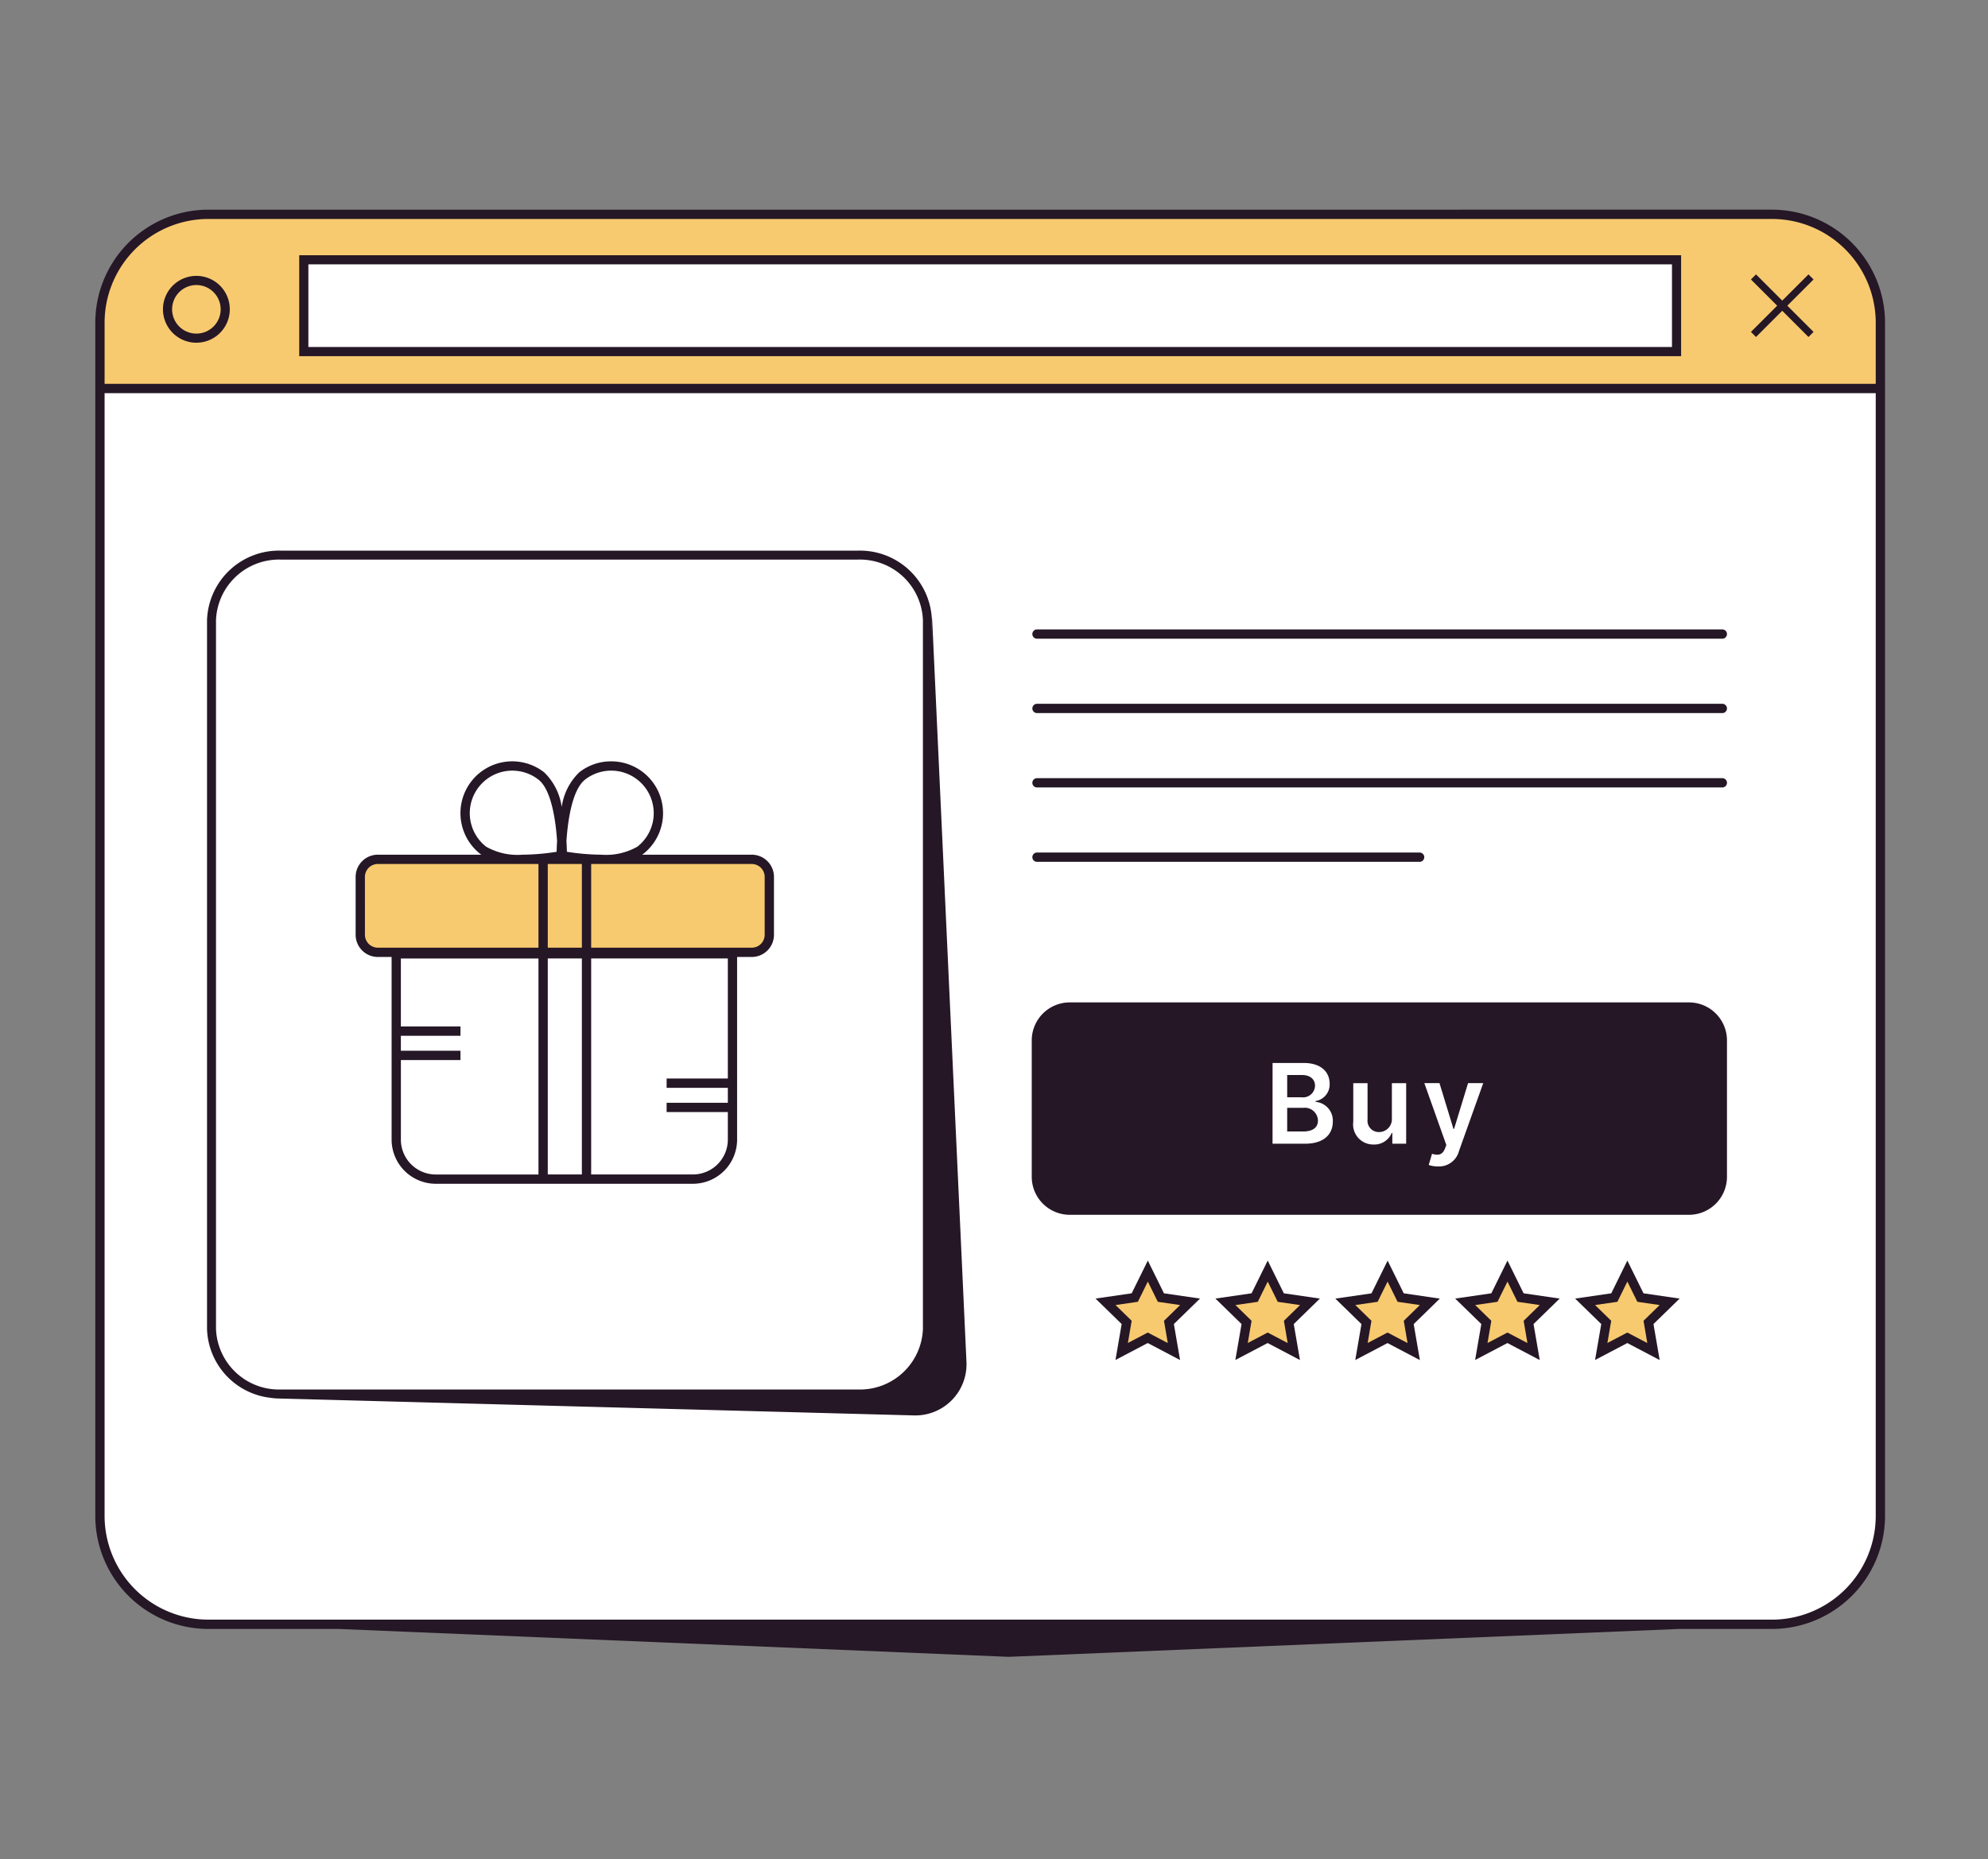<svg id="create_web" data-name="create web" xmlns="http://www.w3.org/2000/svg" xmlns:xlink="http://www.w3.org/1999/xlink" width="192.443" height="180" viewBox="0 0 192.443 180">
  <rect x="0" y="0" width="192.443" height="180" fill="#808080" stroke="none"/>
  <defs>
    <clipPath id="clip-path">
      <rect id="Rectángulo_75" data-name="Rectángulo 75" width="192.443" height="180" fill="none"/>
    </clipPath>
  </defs>
  <g id="Grupo_183" data-name="Grupo 183" clip-path="url(#clip-path)">
    <path id="Trazado_183" data-name="Trazado 183" d="M172.612,159.555H21.239A10.488,10.488,0,0,1,10.75,149.068V33.542A10.488,10.488,0,0,1,21.239,23.054H172.612A10.487,10.487,0,0,1,183.1,33.542V149.068a10.487,10.487,0,0,1-10.488,10.488" transform="translate(-1.075 -2.305)" fill="#fff"/>
    <path id="Trazado_184" data-name="Trazado 184" d="M21.36,23.053H172.49a10.61,10.61,0,0,1,10.61,10.61v6.251H10.75V33.663a10.61,10.61,0,0,1,10.61-10.61M73.853,94.5a1.7,1.7,0,0,0,1.7-1.7V87.2a1.7,1.7,0,0,0-1.7-1.7H37.647a1.7,1.7,0,0,0-1.7,1.7v5.6a1.7,1.7,0,0,0,1.7,1.7Z" transform="translate(-1.075 -2.305)" fill="#f8ca6f"/>
    <path id="Trazado_185" data-name="Trazado 185" d="M123.007,136.729l1.264,2.563,2.829.411-2.047,2,.483,2.817-2.53-1.33-2.529,1.329.483-2.817-2.047-2,2.829-.411Z" transform="translate(-11.891 -13.673)" fill="#f8ca6f"/>
    <path id="Trazado_186" data-name="Trazado 186" d="M135.9,136.729l1.265,2.563,2.829.411-2.047,2,.483,2.817-2.53-1.33-2.529,1.329.483-2.817-2.047-2,2.829-.411Z" transform="translate(-13.181 -13.673)" fill="#f8ca6f"/>
    <path id="Trazado_187" data-name="Trazado 187" d="M148.795,136.729l1.264,2.563,2.829.411-2.047,2,.483,2.817-2.53-1.33-2.529,1.329.483-2.817-2.047-2,2.829-.411Z" transform="translate(-14.47 -13.673)" fill="#f8ca6f"/>
    <path id="Trazado_188" data-name="Trazado 188" d="M161.689,136.729l1.264,2.563,2.829.411-2.047,2,.483,2.817-2.53-1.33-2.529,1.329.483-2.817-2.047-2,2.829-.411Z" transform="translate(-15.76 -13.673)" fill="#f8ca6f"/>
    <path id="Trazado_189" data-name="Trazado 189" d="M174.582,136.729l1.264,2.563,2.829.411-2.047,2,.483,2.817-2.53-1.33-2.529,1.329.483-2.817-2.047-2,2.829-.411Z" transform="translate(-17.049 -13.673)" fill="#f8ca6f"/>
    <rect id="Rectángulo_74" data-name="Rectángulo 74" width="132.885" height="8.886" transform="translate(29.407 25.151)" fill="#fff"/>
    <line id="Línea_125" data-name="Línea 125" x2="6.22" transform="translate(38.356 99.82)" fill="#fff8e3"/>
    <line id="Línea_126" data-name="Línea 126" x2="6.22" transform="translate(38.356 102.17)" fill="#fff8e3"/>
    <line id="Línea_127" data-name="Línea 127" x2="6.22" transform="translate(64.531 104.862)" fill="#fff8e3"/>
    <line id="Línea_128" data-name="Línea 128" x2="6.22" transform="translate(64.531 107.212)" fill="#fff8e3"/>
    <path id="Trazado_190" data-name="Trazado 190" d="M113.7,127.463l-1.563-3.168-1.562,3.167-3.5.509,2.53,2.466-.6,3.482,3.127-1.643,3.127,1.644-.6-3.482,2.53-2.466Zm.369,4.812-1.932-1.015-1.931,1.014.369-2.152-1.563-1.524,2.161-.314.965-1.957.966,1.958,2.161.314-1.563,1.524Zm11.236-4.812-1.563-3.168-1.562,3.167-3.5.509,2.53,2.466-.6,3.482,3.127-1.643,3.127,1.644-.6-3.482,2.53-2.466Zm.369,4.812-1.932-1.015-1.931,1.014.369-2.152L120.62,128.6l2.161-.314.965-1.957.966,1.958,2.161.314-1.563,1.524Zm11.236-4.812L135.35,124.3l-1.562,3.167-3.5.509,2.53,2.466-.6,3.482,3.127-1.643,3.128,1.644-.6-3.482,2.53-2.466Zm.369,4.812-1.932-1.015-1.931,1.014.369-2.152-1.563-1.524,2.161-.314.965-1.957.966,1.958,2.16.314-1.562,1.524Zm11.236-4.812-1.563-3.168-1.563,3.167-3.5.509,2.531,2.466-.6,3.482,3.127-1.643,3.128,1.644-.6-3.482,2.53-2.466Zm.369,4.812-1.932-1.015-1.931,1.014.369-2.152-1.563-1.524,2.16-.314.966-1.957.965,1.958,2.161.314-1.562,1.524Zm11.236-4.812-1.564-3.168L157,127.463l-3.5.509,2.53,2.466-.6,3.482,3.127-1.643,3.128,1.644-.6-3.482,2.531-2.466Zm.368,4.812-1.932-1.015-1.931,1.014.369-2.152-1.562-1.524,2.161-.314.964-1.957.967,1.958,2.16.314-1.563,1.524ZM168.2,63.64a.45.45,0,0,1-.45.45H101.409a.45.45,0,1,1,0-.9H167.75a.45.45,0,0,1,.45.45m0,7.2a.45.45,0,0,1-.45.45H101.409a.45.45,0,1,1,0-.9H167.75a.45.45,0,0,1,.45.45m0,7.2a.45.45,0,0,1-.45.45H101.409a.45.45,0,1,1,0-.9H167.75a.45.45,0,0,1,.45.45m-66.791,7.65a.45.45,0,1,1,0-.9h37.039a.45.45,0,0,1,0,.9Zm71.153-63.136H21.189A10.95,10.95,0,0,0,10.25,33.492V149.017a10.951,10.951,0,0,0,10.939,10.939H33.8l64.874,2.7,64.874-2.7h9.013A10.95,10.95,0,0,0,183.5,149.017V33.492a10.95,10.95,0,0,0-10.938-10.938m-151.374.9H172.562A10.049,10.049,0,0,1,182.6,33.492v5.924H11.15V33.492A10.05,10.05,0,0,1,21.189,23.454m151.374,135.6H21.189A10.05,10.05,0,0,1,11.15,149.017V40.316H182.6v108.7a10.049,10.049,0,0,1-10.038,10.039M37.6,94.9h1.333v17.68a4.282,4.282,0,0,0,4.278,4.278H68.1a4.283,4.283,0,0,0,4.279-4.278V94.9H73.8a2.149,2.149,0,0,0,2.147-2.147v-5.6A2.15,2.15,0,0,0,73.8,85H63.18c.032-.022.068-.042.1-.066a5.017,5.017,0,0,0-3.091-8.972A4.965,4.965,0,0,0,57.1,77.024a5.758,5.758,0,0,0-1.7,3.363,5.763,5.763,0,0,0-1.7-3.363,5.016,5.016,0,0,0-7.042.867,5.023,5.023,0,0,0,.867,7.042c.03.023.066.043.1.066H37.6a2.151,2.151,0,0,0-2.148,2.148v5.6A2.15,2.15,0,0,0,37.6,94.9M57.351,94h-3.3V85.9h3.3Zm0,21.957h-3.3V95.045h3.3Zm-17.519-3.378v-7.7H45.6v-.9h-5.77v-1.45H45.6v-.9h-5.77v-6.58H53.15v20.911H43.209a3.381,3.381,0,0,1-3.378-3.378M68.1,115.956H58.251V95.045H71.482v11.623H65.556v.9h5.926v1.449H65.556v.9h5.926v2.661a3.382,3.382,0,0,1-3.379,3.378M73.8,85.9a1.248,1.248,0,0,1,1.247,1.248v5.6A1.247,1.247,0,0,1,73.8,94H58.251V85.9H73.8ZM57.656,77.733a4.117,4.117,0,0,1,5.068,6.49,6.12,6.12,0,0,1-3.5.776h-.005a21.928,21.928,0,0,1-3.318-.282v-.024c0-.031-.005-.424-.043-1.015.111-1.675.491-4.921,1.8-5.944m-9.574,6.49a4.117,4.117,0,1,1,5.068-6.49c1.31,1.023,1.691,4.27,1.8,5.944-.038.591-.042.985-.043,1.016v.023A21.941,21.941,0,0,1,51.59,85h-.006a6.12,6.12,0,0,1-3.5-.776M36.35,87.147A1.248,1.248,0,0,1,37.6,85.9H53.15V94H37.6a1.248,1.248,0,0,1-1.248-1.247ZM91.235,64.258V62.277a6.969,6.969,0,0,0-7.185-6.713H28.25a6.968,6.968,0,0,0-7.184,6.713v68.651A6.929,6.929,0,0,0,27.8,137.62l-.566.005L89.5,139.284a4.955,4.955,0,0,0,5.081-5.181L91.25,61.949Zm-69.3,66.67V62.277a6.1,6.1,0,0,1,6.315-5.845h55.8a6.1,6.1,0,0,1,6.316,5.845v68.651a6.1,6.1,0,0,1-6.316,5.845H28.25a6.1,6.1,0,0,1-6.315-5.845m148.585-96.54,2.54-2.539-2.54-2.539.491-.492,2.54,2.539,2.54-2.539.491.492-2.54,2.539,2.54,2.539-.491.492-2.54-2.54-2.54,2.54Zm-7.644,2.346h.885V26.963H29.99v9.771H162.876Zm-132-8.886h132v8h-132Zm-10.84,7.585A3.235,3.235,0,1,0,16.8,32.2a3.238,3.238,0,0,0,3.235,3.236m0-5.585a2.35,2.35,0,1,1-2.35,2.35,2.35,2.35,0,0,1,2.35-2.35M168.2,102.98v13.2a3.682,3.682,0,0,1-3.681,3.682H104.582a3.682,3.682,0,0,1-3.682-3.682v-13.2a3.682,3.682,0,0,1,3.682-3.681h59.937a3.681,3.681,0,0,1,3.681,3.681" transform="translate(-1.025 -2.255)" fill="#251726"/>
    <path id="Trazado_191" data-name="Trazado 191" d="M136.875,114.34h2.993c1.695,0,2.534.863,2.534,2.028a1.631,1.631,0,0,1-1.367,1.663v.076a1.819,1.819,0,0,1,1.672,1.921c0,1.219-.878,2.13-2.669,2.13h-3.164Zm2.817,3.325a1.157,1.157,0,0,0,1.294-1.114c0-.6-.431-1.042-1.264-1.042h-1.431v2.156Zm.122,3.31c1.027,0,1.454-.435,1.454-1.057a1.27,1.27,0,0,0-1.417-1.233h-1.561v2.29Z" transform="translate(-13.688 -11.434)" fill="#fff"/>
    <path id="Trazado_192" data-name="Trazado 192" d="M149.293,116.512h1.382v5.864h-1.34v-1.043h-.061a1.81,1.81,0,0,1-1.764,1.12,1.944,1.944,0,0,1-1.955-2.208v-3.733h1.382v3.52a1.092,1.092,0,0,0,1.107,1.214,1.246,1.246,0,0,0,1.248-1.337Z" transform="translate(-14.555 -11.651)" fill="#fff"/>
    <path id="Trazado_193" data-name="Trazado 193" d="M153.624,124.429l.32-1.076c.6.175,1.009.13,1.265-.538l.118-.317-2.127-5.987h1.466l1.352,4.429h.061l1.354-4.429H158.9l-2.348,6.575a1.994,1.994,0,0,1-2.031,1.489,2.592,2.592,0,0,1-.9-.145" transform="translate(-15.32 -11.651)" fill="#fff"/>
  </g>
</svg>
